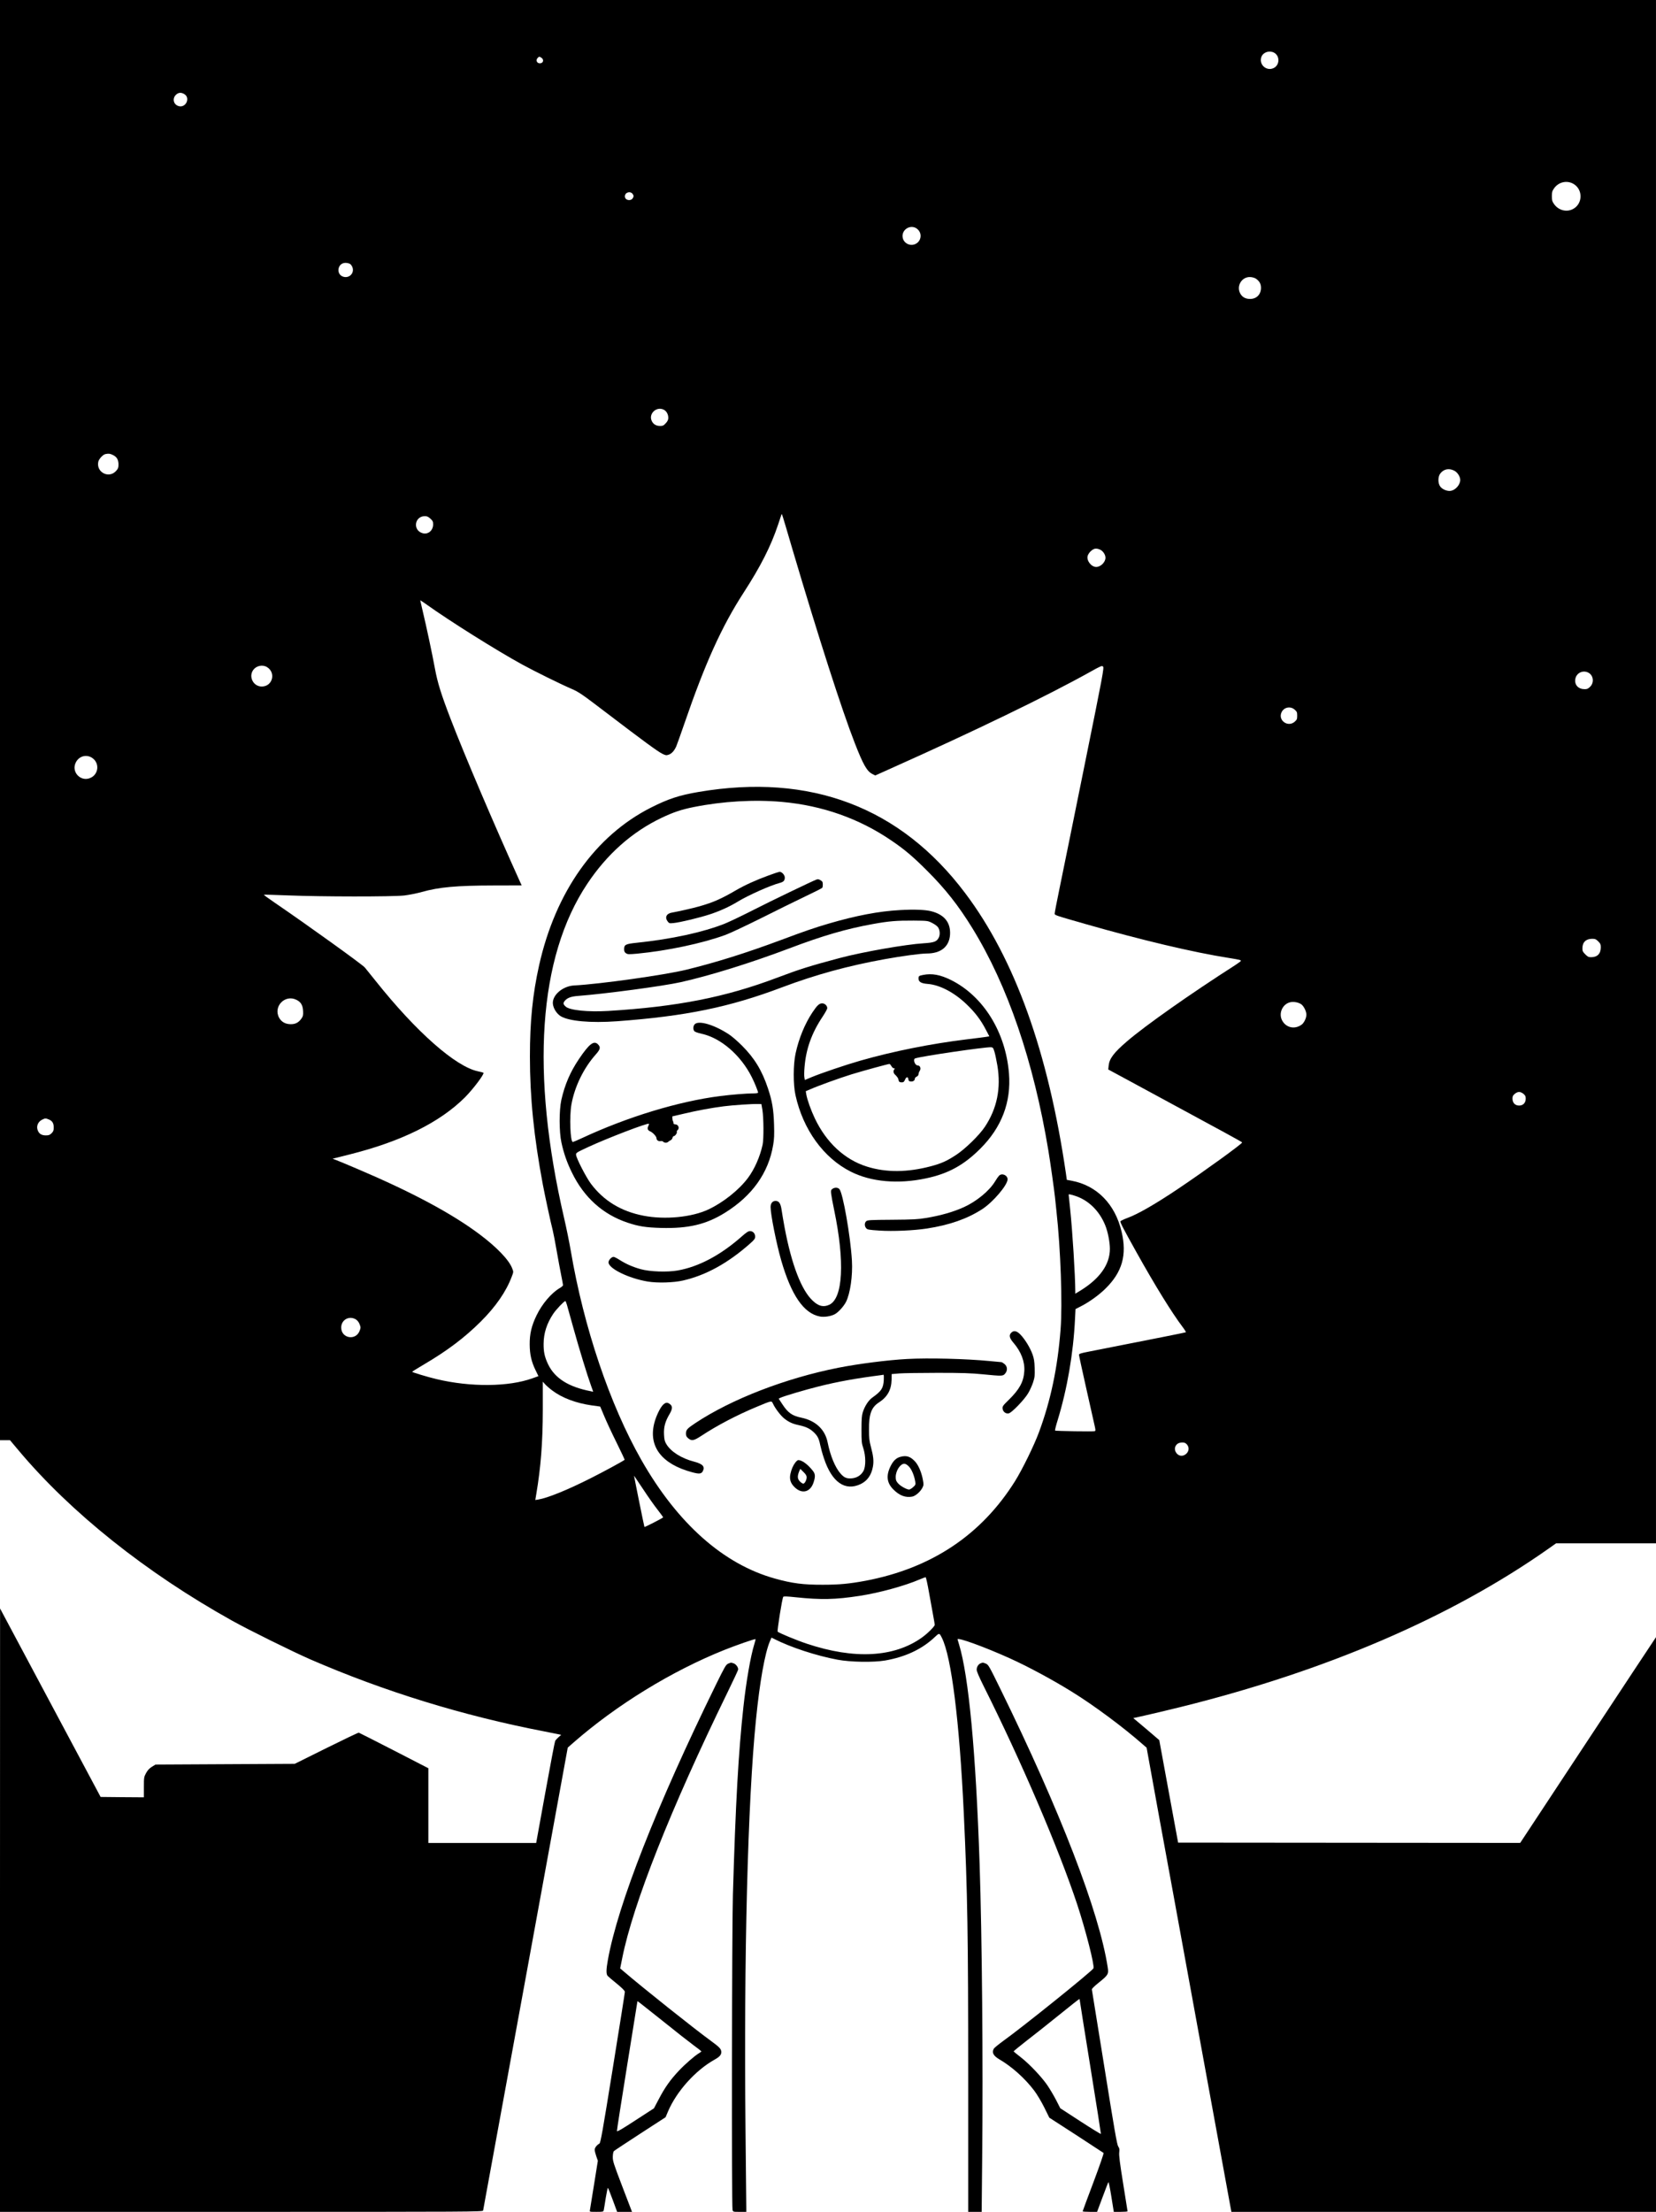 <?xml version="1.0" standalone="no"?>
<!DOCTYPE svg PUBLIC "-//W3C//DTD SVG 20010904//EN"
 "http://www.w3.org/TR/2001/REC-SVG-20010904/DTD/svg10.dtd">
<svg version="1.0" xmlns="http://www.w3.org/2000/svg"
 width="2250pt" height="3004pt" viewBox="0 0 2250 3004"
 preserveAspectRatio="xMidYMid meet">

<g transform="translate(0,3004) scale(0.1,-0.1)"
fill="#000000" stroke="none">
<path d="M0 20260 l0 -9780 68 0 68 0 116 -138 c710 -846 1732 -1661 2898
-2311 227 -127 823 -421 1065 -527 999 -434 2074 -766 3175 -978 102 -20 196
-39 210 -42 l25 -6 -36 -31 c-20 -18 -41 -41 -46 -52 -6 -11 -66 -327 -134
-702 l-124 -683 -732 0 -733 0 0 508 0 507 -466 240 c-257 132 -472 241 -479
243 -6 2 -205 -93 -441 -210 l-429 -213 -946 -5 -946 -5 -49 -30 c-35 -22 -57
-46 -79 -85 -29 -54 -30 -59 -30 -193 l0 -137 -294 2 -294 3 -654 1225 c-360
674 -667 1250 -683 1280 l-29 55 -1 -4097 0 -4098 3279 0 c3115 0 3280 1 3285
18 2 9 262 1428 577 3152 l573 3135 75 66 c588 514 1337 974 2054 1261 168 67
416 153 422 146 2 -2 -5 -33 -16 -68 -50 -158 -111 -511 -148 -850 -68 -618
-107 -1316 -143 -2555 -14 -474 -18 -4228 -5 -4277 7 -28 8 -28 97 -28 l90 0
0 48 c0 26 -5 517 -11 1092 -23 2330 30 4431 142 5540 51 516 122 912 190
1070 l21 49 37 -18 c221 -113 571 -228 861 -282 177 -33 485 -38 645 -11 272
47 496 151 667 310 72 68 70 68 106 -3 129 -259 238 -1128 297 -2380 51 -1083
60 -1651 60 -3613 l0 -1802 91 0 92 0 7 748 c13 1265 -2 2994 -35 3977 -51
1517 -148 2552 -280 2984 -11 35 -20 65 -20 67 0 30 369 -104 710 -258 246
-111 581 -291 845 -455 300 -185 703 -485 968 -719 l46 -40 175 -965 c97 -530
180 -986 186 -1014 5 -27 181 -988 390 -2135 209 -1147 385 -2109 391 -2137
l10 -53 2885 0 2884 0 0 3903 0 3902 -303 -457 c-166 -251 -581 -880 -922
-1397 l-620 -940 -2324 2 -2324 2 -128 695 c-70 382 -128 696 -128 697 -1 2
-302 258 -330 280 l-23 19 148 33 c82 18 302 70 489 116 1984 491 3677 1219
4999 2148 l109 77 679 0 678 0 0 10480 0 10480 -11250 0 -11250 0 0 -9780z
m17310 9065 c82 -43 79 -170 -6 -210 -100 -47 -206 54 -164 156 26 61 107 87
170 54z m-9952 -71 c37 -26 23 -74 -23 -74 -42 0 -59 44 -29 74 19 20 24 20
52 0z m-4859 -489 c95 -49 27 -198 -75 -165 -67 22 -85 100 -35 151 33 32 67
37 110 14z m18872 -1218 c139 -73 138 -276 -1 -347 -88 -45 -195 -16 -255 68
-26 38 -30 53 -30 107 0 54 4 70 30 107 59 84 167 111 256 65z m-12774 -143
c15 -24 15 -29 2 -53 -27 -48 -109 -32 -109 22 0 56 76 77 107 31z m3875 -482
c62 -61 41 -165 -39 -198 -71 -30 -154 13 -168 88 -22 117 123 195 207 110z
m-7715 -467 c12 -8 27 -30 33 -49 25 -77 -44 -147 -123 -125 -106 29 -83 189
27 189 23 0 51 -7 63 -15z m12311 -202 c46 -35 64 -68 65 -120 1 -90 -59 -153
-148 -153 -55 0 -96 19 -124 58 -74 105 6 249 132 239 27 -2 60 -13 75 -24z
m-8048 -1778 c36 -19 60 -62 60 -110 0 -26 -9 -45 -34 -73 -30 -32 -40 -37
-78 -37 -55 0 -95 25 -115 73 -41 98 71 197 167 147z m-7485 -615 c52 -25 75
-64 75 -129 0 -42 -5 -56 -31 -85 -96 -110 -272 -24 -244 120 7 39 63 100 97
107 46 9 62 7 103 -13z m18221 -211 c45 -21 84 -81 84 -127 0 -64 -62 -136
-126 -148 -48 -9 -118 19 -146 59 -32 44 -32 129 -1 173 45 62 116 79 189 43z
m-8986 -1079 c349 -1179 669 -2176 845 -2625 113 -290 164 -379 236 -416 l41
-21 207 93 c1148 513 2128 987 2719 1317 142 79 154 84 169 69 16 -15 -3 -116
-251 -1339 -147 -728 -299 -1474 -337 -1658 -38 -184 -69 -344 -69 -356 0 -24
-9 -21 420 -144 755 -216 1461 -384 1945 -460 147 -24 165 -28 165 -40 0 -4
-37 -32 -82 -61 -592 -378 -1215 -817 -1461 -1028 -184 -158 -244 -237 -254
-335 l-5 -51 503 -272 c1110 -600 1313 -711 1316 -719 4 -16 -509 -387 -872
-631 -309 -207 -543 -342 -688 -395 -49 -18 -92 -39 -94 -45 -5 -14 39 -99
217 -418 257 -460 482 -824 628 -1017 28 -37 48 -70 44 -72 -6 -4 -383 -79
-1319 -263 -108 -21 -133 -29 -133 -43 0 -9 45 -216 100 -461 55 -244 106
-472 114 -507 12 -53 12 -64 1 -69 -19 -7 -532 1 -540 8 -3 4 12 67 35 140
130 425 213 904 236 1372 l7 138 66 34 c114 57 250 154 341 244 228 224 294
456 219 773 -88 375 -336 628 -679 692 l-65 12 -12 85 c-242 1654 -694 2913
-1369 3809 -880 1169 -2103 1633 -3624 1374 -260 -44 -411 -94 -645 -212 -757
-383 -1297 -1144 -1520 -2142 -88 -395 -125 -760 -125 -1240 0 -554 54 -1092
176 -1740 30 -156 105 -508 134 -619 10 -42 35 -168 54 -281 20 -113 47 -261
61 -329 14 -68 25 -129 25 -136 0 -7 -20 -25 -45 -39 -115 -68 -239 -214 -315
-371 -68 -141 -94 -250 -93 -395 1 -137 24 -236 81 -352 l38 -78 -81 -29
c-326 -117 -838 -122 -1305 -11 -118 28 -330 92 -330 99 1 3 73 49 162 101
315 185 552 364 769 580 204 203 346 408 422 611 25 65 25 65 6 113 -43 114
-208 286 -441 461 -383 287 -928 578 -1673 894 -126 54 -252 106 -278 116
l-48 18 231 58 c703 176 1225 435 1566 774 116 117 272 325 252 336 -7 4 -40
12 -73 19 -304 63 -840 536 -1389 1225 -70 88 -137 171 -149 185 -37 43 -783
579 -1224 880 -84 57 -151 106 -148 108 2 3 154 -2 337 -9 441 -18 1411 -19
1571 -1 65 8 173 29 239 48 237 66 467 87 974 88 l382 1 -23 50 c-355 785
-752 1716 -942 2210 -129 335 -178 493 -213 682 -36 197 -117 577 -166 781
-19 79 -34 146 -34 148 0 3 33 -19 73 -47 330 -236 962 -632 1312 -824 169
-92 518 -265 670 -330 102 -45 135 -67 480 -330 501 -382 690 -520 752 -551
46 -23 56 -25 87 -14 41 13 78 53 105 115 10 24 58 157 106 297 286 833 510
1327 808 1788 232 358 371 632 469 925 22 66 42 127 45 135 7 19 -2 48 153
-480z m-4922 426 c32 -30 37 -40 37 -78 0 -84 -70 -142 -145 -119 -135 40
-108 231 33 231 29 0 46 -8 75 -34z m9097 -420 c40 -17 75 -68 75 -111 0 -60
-65 -125 -126 -125 -68 0 -136 90 -115 153 6 19 24 45 39 59 44 41 73 46 127
24z m-11317 -1596 c124 -76 76 -262 -69 -264 -115 -2 -185 131 -119 224 42 59
127 77 188 40z m17952 -75 c70 -36 83 -134 26 -191 -28 -28 -42 -34 -75 -34
-85 0 -138 56 -128 133 11 85 101 131 177 92z m-3988 -504 c29 -26 33 -35 33
-81 0 -46 -4 -55 -33 -81 -89 -80 -227 12 -182 122 31 74 122 94 182 40z
m-16333 -659 c93 -69 81 -211 -22 -263 -132 -68 -273 71 -208 204 44 91 151
118 230 59z m9366 -593 c549 -49 1052 -227 1490 -527 179 -122 290 -216 481
-407 247 -246 426 -473 615 -780 479 -777 832 -1808 1033 -3020 26 -155 80
-539 90 -635 3 -30 12 -116 20 -190 57 -514 83 -1262 56 -1606 -40 -519 -134
-964 -293 -1394 -67 -182 -227 -508 -327 -668 -459 -731 -1136 -1181 -2030
-1351 -221 -41 -359 -54 -580 -54 -267 -1 -419 19 -651 84 -699 194 -1323 748
-1814 1609 -430 755 -783 1801 -960 2843 -19 111 -59 308 -89 437 -459 1979
-352 3548 312 4545 268 403 608 705 1007 896 164 78 273 115 445 149 392 78
817 103 1195 69z m11090 -1894 c30 -30 35 -42 35 -81 0 -86 -47 -134 -131
-134 -35 0 -48 6 -80 39 -33 32 -39 45 -39 80 0 84 47 130 132 131 41 0 52 -5
83 -35z m-17685 -795 c59 -30 84 -73 88 -150 3 -55 0 -70 -20 -100 -37 -55
-82 -80 -145 -80 -72 0 -125 28 -158 83 -89 154 76 328 235 247z m13651 -60
c34 -25 69 -96 69 -141 -1 -47 -32 -112 -66 -136 -92 -66 -207 -42 -261 53
-58 100 4 235 116 254 46 8 106 -5 142 -30z m3018 -1216 c25 -21 31 -34 31
-64 0 -58 -35 -95 -90 -95 -55 0 -90 37 -90 95 0 30 6 43 31 64 17 15 43 26
59 26 16 0 42 -11 59 -26z m-20035 -348 c47 -19 66 -51 66 -109 0 -40 -5 -53
-29 -78 -25 -24 -38 -29 -79 -29 -61 0 -97 25 -113 80 -15 51 11 107 61 132
42 22 51 22 94 4z m13927 -1032 c189 -55 345 -204 426 -406 35 -85 63 -228 63
-319 0 -212 -137 -405 -402 -568 l-68 -41 0 28 c-1 223 -38 817 -70 1122 -11
102 -20 188 -20 193 0 10 9 9 71 -9z m-6888 -1486 c9 -29 47 -168 86 -308 77
-279 193 -657 241 -788 l30 -84 -32 7 c-304 58 -491 177 -582 368 -46 98 -61
165 -60 277 1 143 43 275 131 407 37 56 148 173 164 173 4 0 14 -24 22 -52z
m-2867 -198 c21 -14 39 -36 50 -65 16 -42 16 -48 0 -90 -53 -137 -250 -102
-250 45 0 106 109 166 200 110z m2664 -962 c135 -103 323 -174 539 -205 l116
-16 55 -131 c30 -72 105 -234 168 -360 62 -126 111 -230 109 -232 -14 -14
-289 -164 -457 -248 -314 -159 -591 -272 -718 -292 l-39 -6 13 78 c62 366 88
700 89 1144 l0 385 30 -34 c16 -18 59 -56 95 -83z m8611 -721 c47 -36 51 -97
10 -138 -48 -48 -116 -38 -147 22 -20 39 -11 82 23 109 29 22 89 26 114 7z
m-7373 -622 c65 -99 153 -224 196 -278 42 -54 76 -101 76 -105 0 -7 -251 -136
-254 -130 -4 5 -144 699 -141 696 2 -2 57 -84 123 -183z m3886 -1412 c21 -120
47 -261 57 -315 10 -53 19 -105 19 -115 0 -22 -98 -119 -175 -174 -378 -269
-917 -298 -1562 -83 -133 44 -378 145 -397 164 -9 9 60 448 76 473 5 8 48 7
170 -6 346 -36 535 -32 868 19 266 41 610 135 815 223 39 16 75 30 81 30 6 1
26 -90 48 -216z"/>
<path d="M10445 18151 c-178 -65 -325 -132 -447 -203 -203 -118 -311 -165
-498 -218 -95 -27 -275 -67 -373 -85 -73 -12 -97 -66 -55 -120 20 -26 24 -27
82 -21 90 9 354 73 491 118 136 45 267 104 376 171 147 89 445 222 575 256 50
13 67 32 67 73 0 34 -40 78 -71 78 -9 -1 -75 -22 -147 -49z"/>
<path d="M11090 18093 c-62 -24 -618 -291 -849 -409 -155 -79 -333 -164 -395
-189 -292 -116 -722 -210 -1194 -259 -153 -16 -172 -26 -172 -87 0 -30 6 -42
26 -56 23 -15 38 -15 152 -5 406 39 882 139 1194 253 62 22 282 126 489 229
206 104 476 236 599 295 123 58 228 111 232 118 10 15 10 69 0 83 -8 13 -47
34 -59 33 -4 0 -15 -3 -23 -6z"/>
<path d="M12230 17680 c-286 -15 -600 -75 -975 -185 -187 -55 -316 -99 -642
-221 -475 -177 -886 -306 -1288 -404 -294 -72 -1176 -196 -1525 -214 -156 -8
-301 -134 -288 -251 7 -62 51 -131 104 -165 110 -69 407 -96 769 -70 933 69
1527 191 2241 461 457 172 895 292 1399 383 233 42 486 76 566 76 192 0 306
92 317 255 10 165 -76 273 -255 319 -79 21 -236 27 -423 16z m435 -175 c32
-16 68 -42 78 -56 27 -37 33 -99 13 -141 -27 -56 -63 -70 -205 -79 -246 -15
-828 -117 -1141 -200 -405 -108 -546 -152 -850 -267 -703 -266 -1360 -395
-2297 -452 -273 -16 -521 9 -576 58 -35 31 -38 48 -16 76 34 43 86 63 184 70
366 28 1160 134 1395 187 401 90 950 261 1475 459 456 173 778 266 1133 330
220 40 323 48 557 47 190 -2 190 -2 250 -32z"/>
<path d="M12542 16799 c-56 -11 -62 -15 -62 -49 0 -45 36 -66 123 -73 163 -12
359 -114 526 -273 119 -113 197 -216 266 -349 l47 -90 -43 -7 c-24 -4 -140
-19 -258 -33 -492 -60 -1003 -162 -1454 -291 -193 -55 -529 -169 -657 -222
l-95 -40 -6 36 c-4 20 -3 82 2 137 20 249 97 464 245 686 35 53 64 105 64 116
0 34 -33 66 -69 66 -39 0 -67 -25 -132 -122 -104 -156 -186 -356 -230 -561
-32 -148 -33 -419 -1 -563 103 -468 381 -853 752 -1040 276 -139 641 -172
1021 -91 302 63 515 180 739 404 290 289 420 632 389 1020 -45 562 -347 1049
-786 1269 -147 73 -260 94 -381 70z m970 -1044 c10 -33 27 -116 39 -185 52
-309 -4 -586 -171 -836 -75 -112 -262 -295 -386 -377 -127 -84 -202 -118 -345
-156 -319 -85 -611 -87 -870 -5 -302 94 -551 325 -708 655 -52 109 -104 254
-116 326 l-7 43 59 25 c107 48 396 152 563 204 164 50 496 141 515 141 6 0 18
-14 27 -30 9 -17 25 -30 35 -30 13 0 14 -3 5 -12 -17 -17 -15 -51 6 -70 29
-28 46 -51 48 -66 5 -33 15 -42 44 -42 26 0 33 6 46 35 17 42 41 46 46 8 2
-22 9 -29 31 -31 32 -4 57 13 57 38 0 9 11 22 25 28 15 7 25 20 25 32 0 11 7
32 16 46 22 32 6 74 -28 74 -24 0 -48 37 -48 72 0 10 6 21 13 23 79 29 949
156 1031 152 27 -2 31 -7 48 -62z"/>
<path d="M9440 16130 c-23 -23 -26 -68 -7 -94 8 -10 46 -24 100 -36 262 -57
533 -292 682 -590 38 -75 85 -192 85 -210 0 -6 -31 -10 -69 -10 -89 0 -296
-17 -446 -36 -565 -72 -1256 -282 -1871 -568 -66 -31 -126 -56 -131 -56 -35 0
-48 348 -19 510 43 241 166 494 330 678 63 71 70 99 30 139 -55 55 -119 6
-259 -202 -118 -175 -191 -346 -238 -553 -31 -142 -31 -433 1 -579 32 -147 75
-271 143 -409 164 -337 420 -567 754 -679 152 -51 248 -66 455 -72 373 -10
614 47 870 206 370 230 592 541 655 921 14 79 16 139 12 273 -6 208 -25 321
-82 493 -81 244 -184 414 -355 584 -58 58 -136 126 -175 151 -196 130 -410
194 -465 139z m919 -1165 c17 -106 19 -392 3 -470 -36 -165 -110 -334 -201
-455 -121 -161 -334 -331 -534 -425 -225 -107 -592 -143 -884 -86 -305 59
-541 203 -715 435 -66 89 -197 344 -201 391 -2 28 2 31 163 106 264 122 811
332 826 316 3 -3 1 -14 -5 -25 -20 -38 -13 -62 22 -77 38 -16 87 -70 87 -95 0
-25 26 -43 55 -38 14 3 30 -1 36 -8 14 -17 51 -18 66 -3 6 6 22 17 35 23 12 6
24 22 26 34 2 12 10 22 17 22 18 0 49 45 41 58 -3 6 1 15 9 22 33 27 11 80
-32 80 -16 0 -23 6 -23 18 0 10 -3 22 -7 25 -3 4 -7 20 -7 36 l-1 29 150 35
c184 44 378 80 550 102 126 16 388 34 470 31 l40 -1 14 -80z"/>
<path d="M13573 14071 c-10 -10 -34 -44 -53 -76 -76 -127 -251 -271 -422 -349
-146 -66 -309 -113 -516 -148 -109 -18 -174 -22 -460 -24 -301 -2 -335 -4
-353 -20 -24 -22 -25 -65 -1 -94 16 -20 32 -23 181 -33 180 -12 463 0 645 28
306 47 549 132 751 263 147 95 345 328 345 405 0 57 -79 90 -117 48z"/>
<path d="M11311 13894 c-21 -15 -23 -23 -18 -68 3 -28 21 -127 41 -221 146
-700 120 -1201 -68 -1286 -78 -35 -143 -20 -223 55 -154 143 -287 489 -382
991 -16 88 -35 196 -41 240 -13 91 -36 125 -82 125 -42 0 -68 -32 -68 -84 0
-102 79 -496 144 -723 137 -474 307 -722 526 -763 58 -11 146 2 200 30 48 24
122 106 154 167 58 115 93 357 81 562 -19 328 -122 918 -170 971 -22 24 -62
26 -94 4z"/>
<path d="M10078 13247 c-288 -254 -583 -411 -871 -462 -142 -25 -376 -17 -502
18 -108 30 -199 70 -287 126 -36 23 -72 41 -81 41 -29 0 -69 -44 -69 -75 0
-83 273 -217 532 -260 130 -22 352 -16 481 14 310 71 608 235 907 499 63 56
72 68 72 98 0 42 -30 74 -70 74 -22 0 -49 -17 -112 -73z"/>
<path d="M13740 11940 c-34 -34 -26 -72 30 -137 104 -121 156 -257 147 -387
-9 -142 -65 -245 -210 -387 -80 -78 -88 -89 -85 -119 4 -44 45 -75 85 -65 42
10 211 186 262 272 24 40 54 107 68 150 22 69 24 91 21 193 -3 92 -9 130 -30
188 -32 88 -100 200 -162 265 -51 53 -91 62 -126 27z"/>
<path d="M12325 11583 c-262 -14 -661 -65 -935 -119 -717 -142 -1451 -426
-1940 -750 -114 -76 -130 -93 -130 -145 0 -29 7 -43 31 -63 46 -39 75 -34 176
32 215 142 486 284 756 396 209 87 199 85 221 39 29 -62 103 -159 149 -196 60
-49 116 -75 198 -92 93 -20 147 -44 198 -90 57 -52 77 -88 95 -179 9 -43 32
-127 52 -185 107 -322 286 -447 497 -347 91 44 146 121 167 235 14 76 7 145
-27 271 -21 79 -26 118 -26 230 -2 214 32 307 135 373 115 74 169 171 172 309
l1 76 105 9 c58 4 292 8 520 8 335 0 453 -4 615 -20 264 -26 272 -25 301 9 36
41 33 97 -7 130 -17 14 -36 26 -42 26 -7 0 -79 7 -162 15 -316 31 -827 44
-1120 28z m-317 -285 c-7 -114 -31 -150 -158 -241 -51 -37 -101 -115 -127
-196 -14 -45 -18 -92 -18 -236 0 -165 2 -186 25 -255 34 -105 35 -246 2 -307
-31 -58 -89 -95 -158 -101 -69 -6 -105 9 -153 64 -74 84 -139 241 -176 424
-35 176 -162 295 -357 336 -126 26 -182 66 -258 182 l-50 76 23 12 c35 19 341
110 515 153 261 66 518 112 847 154 17 2 34 5 39 6 5 0 6 -32 4 -71z"/>
<path d="M9011 10963 c-40 -37 -97 -155 -121 -250 -82 -319 101 -558 513 -668
95 -26 127 -23 146 14 33 62 -1 99 -119 130 -172 44 -317 137 -377 239 -22 37
-28 61 -31 131 -5 100 16 176 74 274 42 71 44 108 8 136 -36 28 -58 26 -93 -6z"/>
<path d="M12237 10255 c-60 -15 -100 -53 -138 -130 -62 -127 -50 -226 40 -315
83 -83 164 -113 256 -96 44 9 109 65 137 119 18 35 19 46 8 104 -17 99 -58
197 -102 248 -64 72 -119 92 -201 70z m114 -134 c37 -40 72 -124 85 -207 5
-37 3 -43 -30 -72 -20 -18 -44 -32 -54 -32 -33 0 -118 47 -150 84 -27 31 -32
45 -32 87 0 84 62 179 116 179 19 0 39 -13 65 -39z"/>
<path d="M10806 10177 c-31 -41 -53 -91 -67 -156 -15 -70 2 -125 55 -177 100
-100 216 -72 260 63 26 81 24 115 -11 159 -70 88 -147 144 -197 144 -8 0 -26
-15 -40 -33z m154 -200 c0 -37 -26 -87 -46 -87 -9 0 -29 13 -45 29 -34 34 -37
70 -13 132 l17 40 43 -42 c32 -31 44 -51 44 -72z"/>
<path d="M9893 7445 c-30 -13 -46 -42 -169 -292 -805 -1643 -1328 -2975 -1464
-3727 -25 -138 -26 -200 -2 -223 9 -10 65 -58 125 -106 76 -63 107 -95 107
-110 0 -12 -74 -478 -164 -1036 -140 -868 -166 -1015 -182 -1024 -37 -21 -64
-57 -64 -84 0 -15 10 -55 22 -89 l21 -60 -52 -325 c-28 -178 -54 -334 -56
-346 -5 -23 -4 -23 89 -23 89 0 94 1 99 23 3 12 15 86 27 164 13 79 26 141 30
138 4 -2 33 -76 66 -165 l59 -160 101 0 101 0 -131 342 c-121 317 -131 348
-130 406 1 39 7 69 15 77 8 8 169 114 358 237 l344 223 33 78 c117 274 372
558 632 704 69 38 92 65 92 103 -1 43 -22 65 -145 155 -220 160 -929 724
-1179 939 l-50 42 28 139 c147 738 661 2034 1430 3609 80 164 146 305 146 313
0 30 -31 71 -61 82 -39 13 -36 13 -76 -4z m-896 -4847 c180 -145 374 -297 430
-338 56 -41 102 -77 103 -80 0 -3 -13 -13 -29 -23 -60 -35 -189 -147 -276
-239 -117 -124 -191 -228 -273 -385 l-67 -127 -250 -162 c-191 -125 -251 -159
-253 -146 -1 9 61 407 138 885 77 477 140 870 140 872 0 3 2 5 4 5 3 0 152
-118 333 -262z"/>
<path d="M13324 7450 c-31 -12 -54 -49 -54 -87 0 -22 32 -96 91 -215 517
-1032 1023 -2213 1276 -2976 114 -346 236 -823 220 -864 -13 -35 -967 -802
-1232 -991 -60 -44 -115 -89 -122 -101 -30 -53 -7 -97 79 -147 168 -98 347
-259 471 -424 39 -52 96 -148 136 -228 l68 -138 364 -235 c200 -130 368 -240
373 -244 5 -6 -52 -170 -137 -397 -81 -214 -147 -392 -147 -396 0 -4 44 -7 98
-7 l98 0 74 198 c40 108 76 201 80 205 4 5 22 -84 40 -197 l33 -206 93 0 c52
0 94 3 94 8 0 4 -27 173 -60 377 -45 280 -58 382 -53 423 5 44 2 58 -14 80
-16 22 -52 228 -187 1072 -92 575 -169 1052 -171 1060 -3 9 34 45 96 95 126
101 134 114 119 208 -116 752 -643 2118 -1461 3785 -149 304 -160 323 -193
337 -40 17 -43 17 -72 5z m1346 -4571 c0 -6 65 -416 145 -911 80 -495 144
-904 143 -909 -2 -5 -127 72 -278 170 l-274 178 -56 110 c-31 60 -85 151 -120
203 -80 116 -247 292 -365 383 -49 38 -91 72 -93 76 -1 4 78 68 175 144 98 75
297 233 443 351 146 118 268 215 273 215 4 1 7 -4 7 -10z"/>
</g>
</svg>
